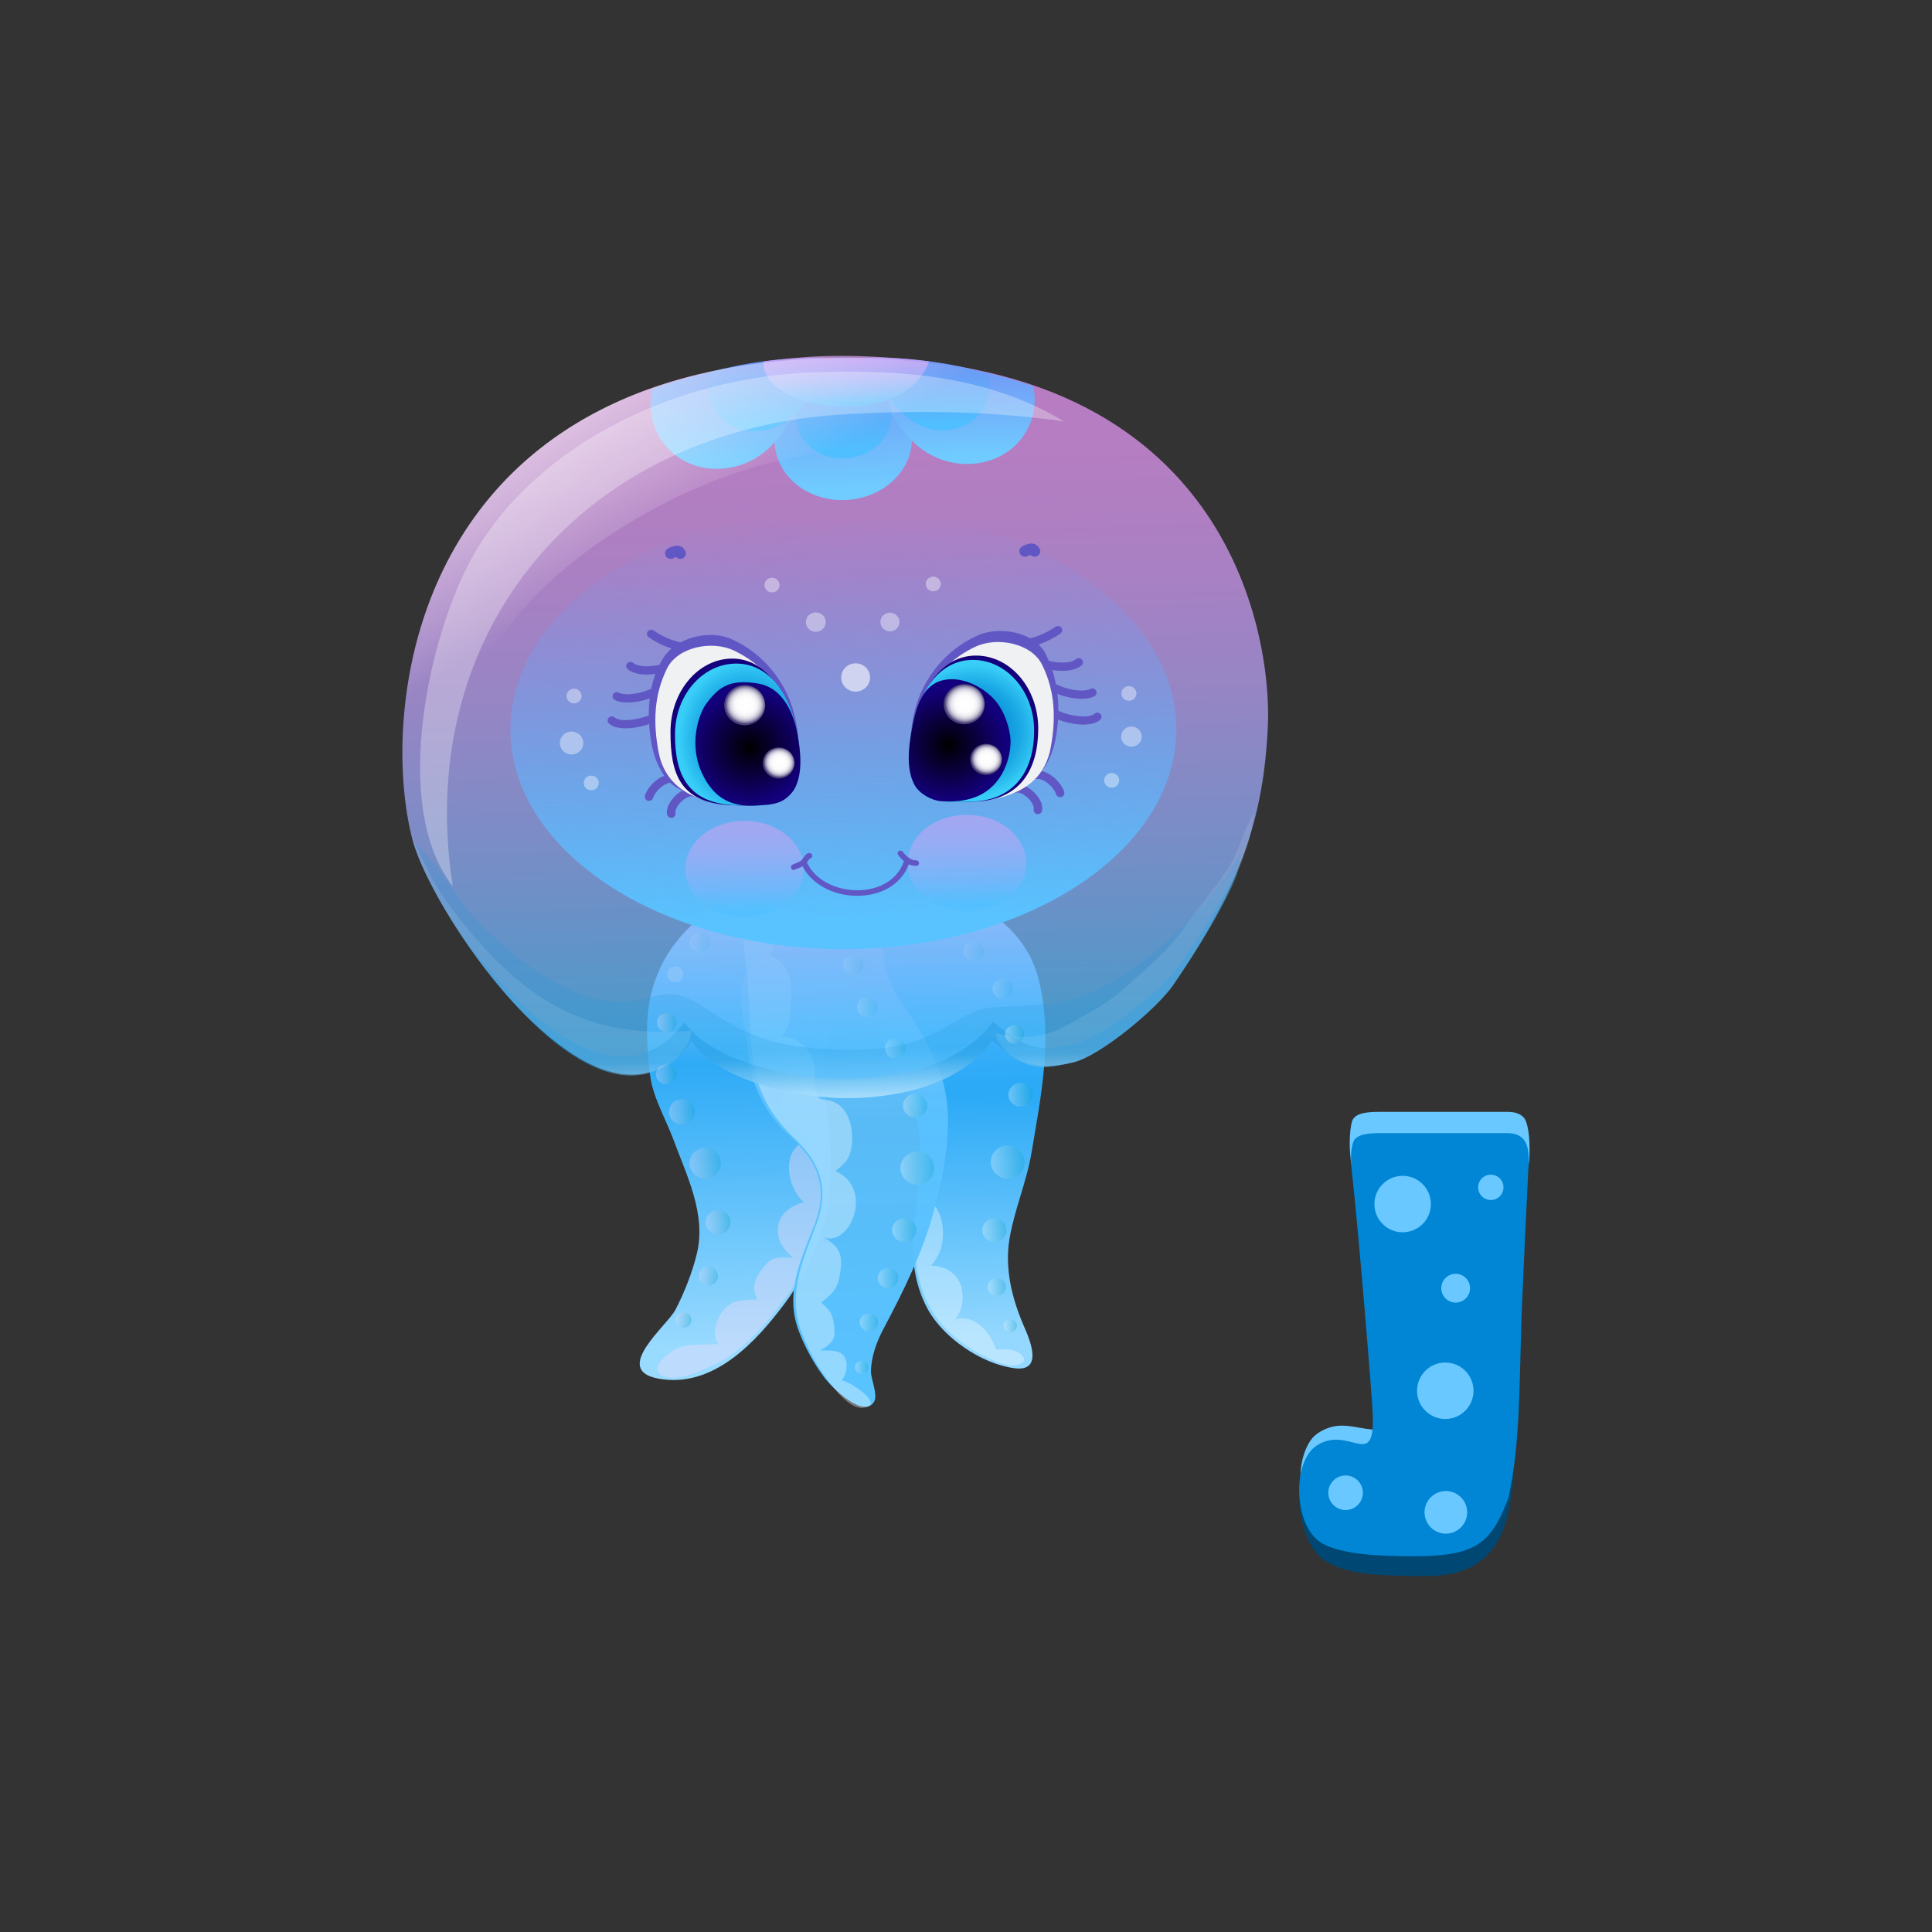 <?xml version="1.0" encoding="utf-8"?>
<!-- Generator: Adobe Illustrator 15.1.0, SVG Export Plug-In . SVG Version: 6.00 Build 0)  -->
<!DOCTYPE svg PUBLIC "-//W3C//DTD SVG 1.1//EN" "http://www.w3.org/Graphics/SVG/1.1/DTD/svg11.dtd">
<svg version="1.1" id="Layer_1" xmlns="http://www.w3.org/2000/svg" xmlns:xlink="http://www.w3.org/1999/xlink" x="0px" y="0px"
	 width="512px" height="512px" viewBox="0 0 512 512" enable-background="new 0 0 512 512" xml:space="preserve">
<rect x="0" y="0" width="512" height="512" fill="#333333" stroke="none"/>
<g>
	<g>
		<path fill="#004873" d="M394.908,375.17c2.73,0.883,4.732-7.267,6.279-4.618c0.902,1.54,0.418,11.088,0.305,12.827
			c-0.576,9.051-0.551,22.249-7.633,29.012c-6.211,5.937-14.287,5.358-22.297,5.196c-5.826-0.122-14.66-0.31-20.461-3.973
			c-7.232-4.566-9.434-22.887-2.748-27.18c2.344-1.511,6.674,0.521,9.291,1.805c0.273,0.133,0.105,0.512,0.477,0.65
			c0.359,0.135,1.043,0.014,1.418-0.024c0.826-0.085,1.65-0.301,2.432-0.582c1.648-0.59,3.162-1.516,4.689-2.366
			c4.609-2.565,7.527-7.117,12.02-9.737c4.215-2.454,9.078-2.639,13.789-1.65C393.305,374.704,394.123,374.912,394.908,375.17z"/>
		<path fill="#69C8FF" d="M381.234,377.184c0.801,0.383,1.566,0.851,2.449,1.284c3.379,1.66,6.555,3.267,9.75,5.348
			c2.73,1.773,5.379,3.698,5.891,7.178c0.238,1.636-0.816,3.039-1.533,4.443c-0.896,1.75-1.785,3.546-3.063,5.062
			c-3.006,3.561-7.607,4.899-12.064,5.416c-3.889,0.447-7.805,0.453-11.713,0.371c-5.826-0.118-15.748-0.483-20.777-3.519
			c-6.873-4.151-6.811-15.404-2.74-21.22c1.215-1.734,3.824-3.067,5.891-3.502c3.477-0.736,6.787,0.485,10.207,0.779
			c3.344,0.291,6.498-0.917,9.676-1.743c1.764-0.46,3.646-0.834,5.48-0.647C379.66,376.536,380.467,376.821,381.234,377.184z"/>
		<path fill="#69C8FF" d="M403.775,296.125c1.85,1.956,1.908,11.186,1.08,13.629c-0.9,2.664-3.533-0.21-6.004,0.646
			c-5.439,1.887-11.586,2.81-17.324,2.737c-4.477-0.056-8.992-0.412-13.289-1.722c-2.119-0.645-4.182-1.51-6.057-2.697
			c-1.484-0.934-3.471,2.705-3.859,0.889c-0.916-4.277-0.777-10.166,0.025-12.549c0.746-2.215,4.361-2.4,7.061-2.4h29.994
			c0,0,4.129,0,4.225,0C401.604,294.658,402.914,295.213,403.775,296.125z"/>
		<path fill="#0086D4" d="M403.59,301.762c1.959,2.094,1.545,6.06,1.373,9.437c-0.475,9.061-1.041,21.315-1.707,36.761
			c-0.656,19.266-0.324,34.751-3.525,49.032c-4.924,13.05-9.203,15.802-28.779,15.399c-5.826-0.116-15.748-0.479-20.777-3.517
			c-7.32-4.423-7.893-21.506-1.213-25.801c8.553-5.498,15.271,6.719,14.848-7.839c-0.145-4.913-3.938-50.586-5.576-65.017
			c-0.27-2.368-0.41-5.144,0.381-7.521c0.74-2.215,4.32-2.401,6.992-2.401h29.697c0,0,4.088,0,4.182,0
			C401.441,300.296,402.742,300.854,403.59,301.762z"/>
		<circle fill="#69C8FF" cx="371.716" cy="319.087" r="7.483"/>
		<path fill="#69C8FF" d="M389.584,341.384c0,2.105-1.711,3.818-3.818,3.818c-2.109,0-3.818-1.713-3.818-3.818
			c0-2.108,1.709-3.818,3.818-3.818C387.873,337.565,389.584,339.275,389.584,341.384z"/>
		<path fill="#69C8FF" d="M390.498,368.568c0,4.131-3.348,7.479-7.484,7.479c-4.131,0-7.48-3.349-7.48-7.479
			c0-4.137,3.35-7.483,7.48-7.483C387.15,361.085,390.498,364.432,390.498,368.568z"/>
		<path fill="#69C8FF" d="M361.176,395.594c0,2.531-2.047,4.582-4.578,4.582s-4.584-2.051-4.584-4.582
			c0-2.527,2.053-4.579,4.584-4.579S361.176,393.066,361.176,395.594z"/>
		<circle fill="#69C8FF" cx="383.169" cy="400.788" r="5.649"/>
		<circle fill="#69C8FF" cx="395.081" cy="314.657" r="3.358"/>
	</g>
	<g>
		<linearGradient id="SVGID_1_" gradientUnits="userSpaceOnUse" x1="196.48" y1="241.384" x2="198.653" y2="356.621">
			<stop  offset="0" style="stop-color:#C8D3F4"/>
			<stop  offset="0.239" style="stop-color:#5CBAFC;stop-opacity:0.971"/>
			<stop  offset="0.351" style="stop-color:#2EB0FF;stop-opacity:0.957"/>
			<stop  offset="1" style="stop-color:#99DAFF"/>
		</linearGradient>
		<path fill="url(#SVGID_1_)" d="M179.03,347.052c-2.155,4.205-16.916,15.888-4.736,18.259c14.711,2.862,26.237-9.929,33.707-19.947
			c3.54-4.736,6.134-9.515,8.369-14.944c4.194-10.181,4.388-23.83,2.943-34.662c-0.999-7.506-1.615-15.952,0.561-23.32
			c1.477-5.005,5.873-7.688,6.124-13.14c0.549-12.107-12.833-18.441-23.386-19.868c-5.107-0.686-12.136-0.024-16.381,3.248
			c-8.496,6.549-13.604,15.586-14.559,26.13c-0.478,5.229-0.025,10.669,0.574,15.861c0.677,5.837,3.83,11.159,5.953,16.651
			c0.074,0.199,0.15,0.403,0.226,0.604c3.563,9.607,8.768,19.821,6.26,30.262C183.49,337.184,181.381,342.461,179.03,347.052z"/>
		<path opacity="0.4" fill="#F3DCF9" d="M179.83,357.211c-2.876,1.083-8.939,6.183-3.294,7.682
			c3.534,0.938,8.616-1.355,11.767-2.755c8.237-3.66,14.474-10.972,19.698-17.897c3.54-4.68,6.134-9.408,8.369-14.769
			c4.194-10.064,4.388-23.556,2.943-34.261c-0.999-7.418-1.615-15.766,0.561-23.047c1.76-5.899,10.015-13.385,5.257-20.114
			c-3.868-5.475-12.156-2.535-14.368,2.935c-1.664,4.108-0.497,7.323,2.653,10.381c-7.749,2.501-8.781,15.676-0.063,17.479
			c-4.747,0.337-6.701,7.191-6.398,10.908c0.351,4.288,5.381,6.559,8.998,8.48c-9.239-0.054-8.064,12.028-2.888,16.358
			c-2.006,0.433-6.3,2.369-6.798,6.12c-0.525,3.988,1.028,5.924,3.829,8.579c-4-0.099-5.659-0.397-8.007,2.844
			c-2.044,2.818-3.073,4.87-1.361,8.217c-3.774,0.23-6.831-0.125-9.326,3.252c-1.586,2.148-2.913,6.332-1.01,8.554
			C186.721,356.605,183.59,355.798,179.83,357.211z"/>
		<linearGradient id="SVGID_2_" gradientUnits="userSpaceOnUse" x1="253.286" y1="241.105" x2="255.423" y2="354.381">
			<stop  offset="0.018" style="stop-color:#B7C7F4"/>
			<stop  offset="0.06" style="stop-color:#9FC3F6;stop-opacity:0.996"/>
			<stop  offset="0.141" style="stop-color:#76BCF9;stop-opacity:0.987"/>
			<stop  offset="0.221" style="stop-color:#55B6FC;stop-opacity:0.979"/>
			<stop  offset="0.297" style="stop-color:#3EB2FE;stop-opacity:0.971"/>
			<stop  offset="0.369" style="stop-color:#30B0FF;stop-opacity:0.963"/>
			<stop  offset="0.43" style="stop-color:#2BAFFF;stop-opacity:0.957"/>
			<stop  offset="1" style="stop-color:#94D8FF"/>
		</linearGradient>
		<path fill="url(#SVGID_2_)" d="M273.385,305.37c2.568-15.435,5.689-30.277,1.895-45.761c-2.006-8.176-7.736-15.096-15.311-19.033
			c-7.208-3.743-18.187-0.213-24.585,4.068c-5.856,3.915-5.3,12.592-4.317,18.741c0.912,5.744,2.848,11.802,4.782,17.291
			c0.404,1.151,0.889,2.252,1.41,3.335c1.889,3.904,4.313,7.508,5.507,11.88c1.506,5.504,1.229,11.537,0.725,17.071
			c-0.28,3.058-0.618,6.35-1.053,9.297c-1.221,8.315-0.664,17.346,3.521,24.849c4.175,7.491,14.196,14.36,22.894,15.487
			c7.455,0.966,4.381-6.849,2.584-10.944c-3.203-7.318-5.273-15.419-3.879-23.521C268.861,320.488,272.09,313.12,273.385,305.37z"/>
		<path opacity="0.34" fill="#FFFFFF" d="M249.856,325.643c-0.118-1.681-0.606-3.74-1.537-5.207
			c-0.788-1.246-3.333-4.262-4.581-3.062c-0.888,0.851-0.574,3.235-0.735,4.354c-1.224,8.319-0.668,17.35,3.515,24.853
			c2.922,5.231,7.919,9.382,13.203,12.231c2.381,1.287,5.557,2.822,8.305,3.061c2.27,0.195,4.873-1.261,2.252-3.195
			c-1.814-1.337-4.197-1.155-6.268-0.99c-1.596-4.438-5.293-9.442-10.94-8.068c2.104-2,2.441-6.302,1.593-8.919
			c-1.095-3.382-4.45-5.334-7.964-5.276C249.236,332.612,250.118,329.357,249.856,325.643z"/>
		<linearGradient id="SVGID_3_" gradientUnits="userSpaceOnUse" x1="223.208" y1="248.888" x2="225.382" y2="364.17">
			<stop  offset="0.018" style="stop-color:#B5C5F4"/>
			<stop  offset="0.062" style="stop-color:#A4C4F6;stop-opacity:0.995"/>
			<stop  offset="0.164" style="stop-color:#84C3FA;stop-opacity:0.985"/>
			<stop  offset="0.261" style="stop-color:#6DC2FD;stop-opacity:0.975"/>
			<stop  offset="0.352" style="stop-color:#5FC1FE;stop-opacity:0.965"/>
			<stop  offset="0.43" style="stop-color:#5AC1FF;stop-opacity:0.957"/>
			<stop  offset="1" style="stop-color:#59C3FF"/>
		</linearGradient>
		<path fill="url(#SVGID_3_)" d="M234.15,352.134c5.193-9.802,10.287-20.046,13.203-30.742c2.496-9.16,4.526-19.021,3.672-28.533
			c-0.89-9.915-6.302-18.775-11.965-26.889c-2.063-2.959-3.586-6.266-4.434-9.749c-0.637-2.606-0.327-5.504-2.605-7.335
			c-5.448-4.372-15.985-1.027-21.846,0.297c-5.735,1.303-11.444,5.53-13.268,11.157c-1.523,4.711,0.742,11.376,1.098,16.29
			c0.75,10.49,4.064,18.006,12.021,25.223c7.147,6.489,9.358,13.544,5.858,22.568c-3.655,9.416-8.013,18.258-4.158,28.405
			c1.645,4.333,3.988,8.576,6.788,12.297c1.897,2.526,10.301,10.898,13.106,6.386c1.114-1.793-0.796-5.95-0.798-7.943
			c-0.008-3.855,1.455-7.897,3.25-11.288C234.098,352.229,234.123,352.182,234.15,352.134z"/>
		<path opacity="0.35" fill="#FFFFFF" d="M203.501,240.77c-9.723-6.056-5.685,14.651-5.432,18.547
			c0.361,5.639,0.585,11.534,0.992,17.313c0.727,10.49,3.934,18.006,11.631,25.223c6.92,6.489,9.063,13.544,5.671,22.568
			c-3.535,9.416-7.751,18.258-4.019,28.405c1.589,4.333,3.857,8.576,6.565,12.299c1.813,2.49,6.083,8.218,9.613,7.968
			c7.117-0.501-4.771-7.979-5.578-7.183c1.266-1.248,1.836-3.965,1.111-5.792c-0.113-0.283-0.259-0.55-0.441-0.782
			c-1.42-1.852-4.353-1.325-6.341-1.456c1.475-0.739,4.005-2.228,3.895-4.742c-0.22-5.122-1.267-5.882-3.557-7.934
			c2.832-2.261,4.244-3.492,4.88-6.982c0.979-5.387,0.439-7.566-4.233-10.314c6.878,2.748,13.639-12.9,3.149-17.556
			c1.966-1.731,3.454-2.501,4.169-5.963c0.818-3.977-0.191-10.186-4.157-12.141c-3.273-1.607-4.328,0.374-5.204-3.311
			c-0.789-3.326,0.603-6.219-1.458-9.602c-1.846-3.033-4.9-4.869-8.474-4.601c3.29-0.249,3.272-8.521,3.405-10.911
			c0.253-4.702-1.298-8.902-5.9-10.772C206.803,249.845,207.486,243.259,203.501,240.77z"/>
		<linearGradient id="SVGID_4_" gradientUnits="userSpaceOnUse" x1="219.174" y1="101.076" x2="223.24" y2="275.941">
			<stop  offset="0" style="stop-color:#E896F4"/>
			<stop  offset="0.131" style="stop-color:#E298F4"/>
			<stop  offset="0.301" style="stop-color:#D29CF6"/>
			<stop  offset="0.494" style="stop-color:#B7A3F8"/>
			<stop  offset="0.703" style="stop-color:#91ADFA"/>
			<stop  offset="0.922" style="stop-color:#62BAFE"/>
			<stop  offset="1" style="stop-color:#4FBFFF"/>
		</linearGradient>
		<path opacity="0.74" fill="url(#SVGID_4_)" d="M183.318,275.991c6.581,10.051,27.854,15.358,42.696,14.997
			c28.896-0.707,36.841-15.188,36.841-15.188c8.666,7.064,10.947,8.189,21.506,5.748c7.275-1.677,22.443-14.49,26.523-20.479
			c17.684-25.94,24.104-44.061,25.129-69.173c0.93-22.752-9.912-100.931-118.672-96.916
			c-108.996,4.023-117.063,94.188-107.939,127.861C114.782,242.714,158.698,308.204,183.318,275.991z"/>
		<linearGradient id="SVGID_5_" gradientUnits="userSpaceOnUse" x1="220.42" y1="278.503" x2="220.724" y2="291.57">
			<stop  offset="0" style="stop-color:#1D97DE"/>
			<stop  offset="1" style="stop-color:#FFFFFF"/>
		</linearGradient>
		<path opacity="0.2" fill="url(#SVGID_5_)" d="M183.318,275.991c6.581,10.051,27.854,15.358,42.696,14.997
			c28.896-0.707,36.841-15.188,36.841-15.188c8.666,7.064,10.947,8.189,21.506,5.748c7.275-1.677,22.443-14.49,26.523-20.479
			c5.006-7.342,9.832-14.823,13.877-22.722c2.148-4.199,3.807-7.602,3.977-12.222c-7.93,13.882-24.049,29.587-38.779,36.6
			c-8.592,4.09-17.242,3.557-26.465,4.201c-11.267,0.79-14.086,11.256-36.581,11.256c-14.04,0-24.582-1.068-36.555-8.798
			c-7.028-4.536-10.296-7.445-18.019-5.084c-8.003,2.446-15.595,0.943-22.954-2.749c-8.884-4.451-16.534-10.831-23.294-17.946
			c-5.572-5.869-10.084-15.539-16.487-20.184c2.271,6.361,5.124,12.361,8.629,18.163
			C128.321,258.271,161.616,304.387,183.318,275.991z"/>
		<linearGradient id="SVGID_6_" gradientUnits="userSpaceOnUse" x1="225.722" y1="280.427" x2="225.977" y2="291.373">
			<stop  offset="0" style="stop-color:#1D97DE"/>
			<stop  offset="1" style="stop-color:#FFFFFF"/>
		</linearGradient>
		<path opacity="0.4" fill="url(#SVGID_6_)" d="M326.584,233.313c-4.148,7.896-9.104,15.379-14.236,22.72
			c-4.193,5.987-19.758,18.803-27.223,20.479c-10.838,2.441-13.178,1.313-22.074-5.753c0,0-8.153,14.484-37.806,15.19
			c-15.233,0.362-37.066-4.946-43.82-14.994c-18.743,23.892-45.912-4.977-60.221-24.67c12.561,19.122,42.211,55.748,62.114,29.705
			c6.581,10.051,27.854,15.358,42.696,14.997c28.896-0.707,36.841-15.188,36.841-15.188c8.666,7.064,10.947,8.189,21.506,5.748
			c7.275-1.677,22.443-14.49,26.523-20.479c5.006-7.342,9.832-14.823,13.877-22.722c1.551-3.029,2.842-5.646,3.506-8.604
			C327.779,230.917,327.217,232.106,326.584,233.313z"/>
		<path opacity="0.1" fill="#FFFFFF" d="M284.361,281.548c7.275-1.679,22.443-14.49,26.523-20.479
			c5.006-7.342,9.832-14.823,13.877-22.722c2.246-4.392,4.039-8.829,5.613-13.475c1.137-3.34,1.5-6.425,1.953-9.726
			c-0.584,1.615-1.641,3.237-2.244,4.676c-1.283,3.048-2.285,6.465-4.023,9.311c-3.533,5.787-8.379,11.186-12.273,16.803
			c-4.217,6.086-10.066,10.704-15.502,15.702c-4.52,4.153-10.373,7.221-15.777,10.182c-6.164,3.373-11.885,3.619-18.646,1.947
			c0.113,1.618,1.234,2.902,2.18,4.173C269.895,283.089,278.773,282.842,284.361,281.548z"/>
		<linearGradient id="SVGID_7_" gradientUnits="userSpaceOnUse" x1="333.427" y1="215.002" x2="332.637" y2="214.015">
			<stop  offset="0" style="stop-color:#FFFFFF;stop-opacity:0.673"/>
			<stop  offset="1" style="stop-color:#FFFFFF;stop-opacity:0"/>
		</linearGradient>
		<path fill="url(#SVGID_7_)" d="M332.703,212.579c-0.141,0.877-0.262,1.729-0.375,2.568
			C332.641,214.279,332.816,213.414,332.703,212.579z"/>
		<path opacity="0.1" fill="#FFFFFF" d="M153.177,280.208c5.318,3.432,12.102,5.472,18.503,4.068
			c2.906-0.635,5.994-1.856,7.926-4.193c1.479-1.787,3.91-4.534,3.479-6.947c-12.631,1.06-24.763-0.382-36.003-6.595
			c-11.518-6.368-21.352-17.353-28.896-27.86c-3.893-5.422-6.384-11.416-9.124-17.142c1.012,3.703,2.386,7.143,3.918,10.316
			c1.862,3.846,4.014,7.617,6.266,11.251C128.117,257.438,138.743,270.896,153.177,280.208z"/>
		<linearGradient id="SVGID_8_" gradientUnits="userSpaceOnUse" x1="222.436" y1="137.109" x2="224.443" y2="243.482">
			<stop  offset="0" style="stop-color:#7394F4;stop-opacity:0"/>
			<stop  offset="1" style="stop-color:#59C3FF"/>
		</linearGradient>
		<path fill="url(#SVGID_8_)" d="M311.738,193.326c0-32.145-39.506-58.206-88.239-58.206c-48.737,0-88.244,26.062-88.244,58.206
			c0,32.143,39.507,58.2,88.244,58.2C272.232,251.526,311.738,225.469,311.738,193.326z"/>
		<linearGradient id="SVGID_9_" gradientUnits="userSpaceOnUse" x1="223.012" y1="96.016" x2="223.794" y2="129.625">
			<stop  offset="0" style="stop-color:#7394F4"/>
			<stop  offset="1" style="stop-color:#70CBFF"/>
		</linearGradient>
		<path fill="url(#SVGID_9_)" d="M224.638,132.486c10.032-0.692,17.649-8.398,17.014-17.214c-0.638-8.816-7.857-20.252-17.91-20.447
			c-10.902-0.208-19.053,14.135-18.416,22.952C205.959,126.593,214.607,133.181,224.638,132.486z"/>
		<linearGradient id="SVGID_10_" gradientUnits="userSpaceOnUse" x1="193.259" y1="96.519" x2="193.851" y2="121.973">
			<stop  offset="0" style="stop-color:#7394F4"/>
			<stop  offset="1" style="stop-color:#70CBFF"/>
		</linearGradient>
		<path fill="url(#SVGID_10_)" d="M203.979,118.56c5.688-5.439,10.869-15.635,10.356-23.428c-15.977,0.85-29.718,3.645-41.495,7.912
			c-1.288,5.737,0.166,11.795,4.479,16.107C184.345,126.184,196.284,125.92,203.979,118.56z"/>
		<linearGradient id="SVGID_11_" gradientUnits="userSpaceOnUse" x1="251.099" y1="95.196" x2="251.696" y2="120.858">
			<stop  offset="0" style="stop-color:#7394F4"/>
			<stop  offset="1" style="stop-color:#70CBFF"/>
		</linearGradient>
		<path fill="url(#SVGID_11_)" d="M271.154,115.595c2.795-3.95,3.607-8.688,2.697-13.202c-11.715-4.425-29.043-7.255-45.624-7.567
			c3.419,7.524,9.58,19.838,16.54,24.555C253.612,125.369,265.43,123.677,271.154,115.595z"/>
		<linearGradient id="SVGID_12_" gradientUnits="userSpaceOnUse" x1="223.227" y1="96.461" x2="223.763" y2="119.502">
			<stop  offset="0" style="stop-color:#7394F4"/>
			<stop  offset="1" style="stop-color:#4FBFFF"/>
		</linearGradient>
		<path fill="url(#SVGID_12_)" d="M224.351,121.464c6.99-0.484,12.296-5.853,11.854-11.995c-0.444-6.141-6.121-14.291-13.105-13.808
			c-6.992,0.484-12.646,9.414-12.205,15.553C211.34,117.354,217.362,121.946,224.351,121.464z"/>
		<linearGradient id="SVGID_13_" gradientUnits="userSpaceOnUse" x1="203.198" y1="95.68" x2="203.595" y2="112.728">
			<stop  offset="0" style="stop-color:#7394F4"/>
			<stop  offset="1" style="stop-color:#4FBFFF"/>
		</linearGradient>
		<path fill="url(#SVGID_13_)" d="M209.046,111.038c4.256-3.474,9.695-10.772,9.778-16.213c-11.141-0.27-22.111,1.432-30.529,3.761
			c-1.219,3.914-0.548,8.198,2.204,11.428C194.984,115.276,203.29,115.733,209.046,111.038z"/>
		<linearGradient id="SVGID_14_" gradientUnits="userSpaceOnUse" x1="245.533" y1="95.05" x2="245.942" y2="112.651">
			<stop  offset="0" style="stop-color:#7394F4"/>
			<stop  offset="1" style="stop-color:#4FBFFF"/>
		</linearGradient>
		<path fill="url(#SVGID_14_)" d="M260.604,108.347c1.783-2.854,2.158-6.183,1.336-9.287c-8.329-2.615-21.526-4.669-33.07-4.234
			c1.494,5.227,8.508,14.189,13.541,17.192C248.807,115.838,256.955,114.194,260.604,108.347z"/>
		<linearGradient id="SVGID_15_" gradientUnits="userSpaceOnUse" x1="224.247" y1="94.673" x2="224.528" y2="106.734">
			<stop  offset="0" style="stop-color:#D5A3F4"/>
			<stop  offset="0.142" style="stop-color:#CFA4F4"/>
			<stop  offset="0.327" style="stop-color:#BFA8F6"/>
			<stop  offset="0.536" style="stop-color:#A4ADF8"/>
			<stop  offset="0.763" style="stop-color:#7EB5FB"/>
			<stop  offset="1" style="stop-color:#4FBFFF"/>
		</linearGradient>
		<path opacity="0.74" fill="url(#SVGID_15_)" d="M246.19,95.748c-11.781-1.354-21.226-1.603-28.653-1.331
			c-5.209,0.191-10.405,0.759-15.167,1.331c0,0,0,0.557,0,0.649c0,6.285,9.756,11.533,21.795,11.385
			C243.146,107.55,246.202,95.891,246.19,95.748z"/>
		<linearGradient id="SVGID_16_" gradientUnits="userSpaceOnUse" x1="255.96" y1="216.759" x2="256.49" y2="239.551">
			<stop  offset="0" style="stop-color:#D5A3F4"/>
			<stop  offset="0.142" style="stop-color:#CFA4F4"/>
			<stop  offset="0.327" style="stop-color:#BFA8F6"/>
			<stop  offset="0.536" style="stop-color:#A4ADF8"/>
			<stop  offset="0.763" style="stop-color:#7EB5FB"/>
			<stop  offset="1" style="stop-color:#4FBFFF"/>
		</linearGradient>
		<path opacity="0.54" fill="url(#SVGID_16_)" d="M271.953,228.739c0-7.06-7.033-12.785-15.716-12.785
			c-8.677,0-15.712,5.726-15.712,12.785s7.035,12.782,15.712,12.782C264.92,241.521,271.953,235.799,271.953,228.739z"/>
		<linearGradient id="SVGID_17_" gradientUnits="userSpaceOnUse" x1="197.029" y1="218.353" x2="197.559" y2="241.145">
			<stop  offset="0" style="stop-color:#D5A3F4"/>
			<stop  offset="0.142" style="stop-color:#CFA4F4"/>
			<stop  offset="0.327" style="stop-color:#BFA8F6"/>
			<stop  offset="0.536" style="stop-color:#A4ADF8"/>
			<stop  offset="0.763" style="stop-color:#7EB5FB"/>
			<stop  offset="1" style="stop-color:#4FBFFF"/>
		</linearGradient>
		<path opacity="0.54" fill="url(#SVGID_17_)" d="M197.305,243.115c8.68,0,15.718-5.721,15.718-12.783
			c0-7.062-7.038-12.783-15.718-12.783c-8.676,0-15.712,5.722-15.712,12.783C181.593,237.395,188.629,243.115,197.305,243.115z"/>
		<path fill="#6157C4" d="M227.129,237.4c0.354,0,0.711-0.01,1.068-0.03c6.15-0.336,10.884-3.473,12.667-8.392
			c0.139-0.38-0.064-0.798-0.452-0.934c-0.395-0.141-0.819,0.063-0.958,0.445c-1.575,4.34-5.817,7.114-11.34,7.417
			c-5.144,0.27-11.516-1.811-14.161-7.118c-0.184-0.366-0.629-0.515-1.004-0.338c-0.371,0.176-0.525,0.613-0.344,0.979
			C215.023,234.283,220.771,237.4,227.129,237.4z"/>
		<path fill="#6157C4" d="M242.639,229.473c0.071,0,0.143-0.002,0.216-0.007c0.411-0.021,0.725-0.365,0.701-0.771
			c-0.02-0.404-0.37-0.742-0.786-0.691c-1.407,0.042-2.717-1.213-3.559-2.304c-0.247-0.32-0.716-0.384-1.048-0.146
			c-0.333,0.245-0.395,0.704-0.147,1.027C239.492,228.503,241.048,229.473,242.639,229.473z"/>
		<path fill="#6157C4" d="M210.336,230.546c0.12,0,0.241-0.027,0.356-0.089c0.245-0.132,0.511-0.232,0.782-0.335
			c0.554-0.215,1.177-0.452,1.766-0.931c0.371-0.305,0.666-0.723,0.927-1.088c0.139-0.197,0.34-0.483,0.457-0.584
			c0.353-0.044,0.632-0.334,0.655-0.691c0.021-0.406-0.299-0.746-0.711-0.77c-0.764-0.074-1.202,0.597-1.633,1.213
			c-0.215,0.305-0.438,0.619-0.65,0.793c-0.404,0.325-0.87,0.506-1.359,0.692c-0.332,0.13-0.651,0.256-0.952,0.416
			c-0.363,0.192-0.496,0.638-0.298,0.994C209.81,230.41,210.068,230.546,210.336,230.546z"/>
		<path fill="#6157C4" d="M268.953,171.475c0.537,0.104,1.129,0.219,1.781,0.219c0.174,0,0.354-0.006,0.537-0.027
			c3.303-0.347,6.49-1.574,9.742-3.763c0.514-0.345,0.641-1.027,0.289-1.526c-0.35-0.501-1.047-0.625-1.563-0.284
			c-2.936,1.975-5.785,3.084-8.711,3.39c-0.523,0.057-1.037-0.048-1.637-0.163c-0.58-0.117-1.244-0.243-1.953-0.22
			c-0.619,0.023-1.102,0.531-1.082,1.137c0.023,0.61,0.564,1.067,1.166,1.063C267.984,171.28,268.449,171.374,268.953,171.475z"/>
		<path fill="#6157C4" d="M286.6,176.352c0.473-0.396,0.531-1.085,0.127-1.551c-0.402-0.46-1.109-0.516-1.586-0.122
			c-2.779,2.317-12.131-0.229-14.893-2.84c-0.443-0.42-1.154-0.413-1.588,0.026c-0.436,0.435-0.418,1.132,0.025,1.553
			c2.199,2.083,8.131,4.357,12.875,4.357C283.582,177.775,285.389,177.362,286.6,176.352z"/>
		<path fill="#6157C4" d="M282.072,184.515c1.387,0.389,3.039,0.678,4.58,0.678c1.279,0,2.479-0.199,3.383-0.705
			c0.539-0.296,0.73-0.969,0.42-1.496c-0.305-0.526-0.994-0.711-1.531-0.408c-1.105,0.614-3.67,0.544-6.229-0.177
			c-2.461-0.693-4.432-1.841-5.021-2.92c-0.291-0.533-0.971-0.736-1.52-0.447c-0.547,0.283-0.754,0.952-0.459,1.486
			C276.979,182.866,280.58,184.098,282.072,184.515z"/>
		<path fill="#6157C4" d="M291.541,190.773c0.461-0.404,0.504-1.096,0.092-1.551c-0.414-0.454-1.123-0.495-1.59-0.091
			c-1.93,1.683-8.943,0.123-10.982-1.612c-0.465-0.4-1.174-0.352-1.584,0.107c-0.406,0.456-0.355,1.148,0.113,1.549
			c1.66,1.416,5.939,2.848,9.52,2.848C288.895,192.023,290.51,191.669,291.541,190.773z"/>
		<path fill="#6157C4" d="M274.576,206.437c1.904-0.33,4.693,2.086,5.299,4.045c0.145,0.477,0.592,0.783,1.074,0.783
			c0.107,0,0.217-0.013,0.326-0.046c0.594-0.174,0.932-0.786,0.75-1.37c-0.811-2.637-4.445-6.15-7.826-5.579
			c-0.611,0.101-1.023,0.668-0.918,1.268C273.389,206.135,273.957,206.543,274.576,206.437z"/>
		<path fill="#6157C4" d="M274.838,215.738c0.07,0.011,0.139,0.018,0.209,0.018c0.529,0,1.004-0.369,1.102-0.896
			c0.41-2.139-1.398-4.608-3.396-5.945c-1.799-1.2-3.568-1.434-4.865-0.643c-0.523,0.316-0.686,0.997-0.357,1.513
			c0.328,0.517,1.021,0.671,1.547,0.352c0.48-0.296,1.428-0.062,2.406,0.595c1.523,1.017,2.648,2.725,2.455,3.725
			C273.824,215.054,274.229,215.625,274.838,215.738z"/>
		<path fill="#6157C4" d="M253.605,209.512c7.963,0.161,16.553,0.625,21.629-4.243c2.18-2.088,3.824-5.775,4.514-9.461
			c1.418-7.584,0.908-15.429-2.639-22.505c-2.912-5.819-12.27-7.547-18.156-4.85c-6.153,2.823-10.663,7.266-13.816,12.929
			c-3.583,6.432-4.514,14.995-3.462,22.17C242.426,208.695,249.003,209.422,253.605,209.512z"/>
		<path fill="#F0F1F2" d="M253.294,212.447c7.765,0.159,15.884-0.933,20.825-5.803c2.129-2.088,3.666-4.877,4.338-8.564
			c1.383-7.583,1.205-14.772-2.25-21.844c-2.84-5.825-11.961-7.553-17.699-4.854c-6.001,2.82-10.396,7.268-13.47,12.93
			c-3.492,6.432-3.722,14.515-2.697,21.686C243.077,211.146,248.807,212.354,253.294,212.447z"/>
		<path fill="#14017C" d="M258.646,212.409c11.871-0.488,16.494-8.655,16.494-19.338c0-10.679-7.385-19.336-16.494-19.336
			c-9.106,0-14.641,8.816-16.49,19.336c-1.187,6.733-0.762,12.806,1.334,15.7C246.688,213.199,253.148,212.636,258.646,212.409z"/>
		
			<radialGradient id="SVGID_18_" cx="494.937" cy="280.405" r="16.763" gradientTransform="matrix(1.072 0 0 1.048 -272.874 -100.148)" gradientUnits="userSpaceOnUse">
			<stop  offset="0" style="stop-color:#0086D4"/>
			<stop  offset="0.252" style="stop-color:#038AD6"/>
			<stop  offset="0.48" style="stop-color:#0B95DB"/>
			<stop  offset="0.699" style="stop-color:#1AA7E4"/>
			<stop  offset="0.91" style="stop-color:#2EC1F1"/>
			<stop  offset="1" style="stop-color:#38CEF8"/>
		</radialGradient>
		<path fill="url(#SVGID_18_)" d="M257.82,212.414c11.186-0.433,16.238-8.404,16.238-18.771c0-10.366-7.268-18.769-16.238-18.769
			c-8.97,0-14.414,8.555-16.238,18.769c-1.169,6.536-0.749,12.428,1.313,15.243C246.045,213.181,252.403,212.624,257.82,212.414z"/>
		
			<radialGradient id="SVGID_19_" cx="489.032" cy="283.957" r="14.088" gradientTransform="matrix(1.072 0 0 1.048 -272.874 -100.148)" gradientUnits="userSpaceOnUse">
			<stop  offset="0" style="stop-color:#000000"/>
			<stop  offset="1" style="stop-color:#13007C"/>
		</radialGradient>
		<path fill="url(#SVGID_19_)" d="M249.36,212.318c6.63,0.506,12.626-1.136,16.118-7.126c1.725-2.958,2.734-7.202,2.178-10.505
			c-0.611-3.641-2.092-7.136-4.307-9.483c-3.25-3.438-8.793-6.135-13.621-4.897c-5.787,1.476-7.259,8.357-8.146,13.336
			c-0.79,4.419-1.479,10.203,0.771,14.359C243.588,210.302,246.763,212.121,249.36,212.318z"/>
		
			<radialGradient id="SVGID_20_" cx="493.096" cy="273.559" r="4.939" gradientTransform="matrix(1.072 0 0 1.028 -272.874 -94.721)" gradientUnits="userSpaceOnUse">
			<stop  offset="0" style="stop-color:#FFFFFF"/>
			<stop  offset="0.396" style="stop-color:#FDFDFE"/>
			<stop  offset="0.539" style="stop-color:#F7F6F9"/>
			<stop  offset="0.641" style="stop-color:#EBEBF0"/>
			<stop  offset="0.723" style="stop-color:#DBDAE4"/>
			<stop  offset="0.793" style="stop-color:#C6C4D5"/>
			<stop  offset="0.856" style="stop-color:#ACA8C1"/>
			<stop  offset="0.912" style="stop-color:#8D88AA"/>
			<stop  offset="0.962" style="stop-color:#6A6490"/>
			<stop  offset="1" style="stop-color:#4B4379"/>
		</radialGradient>
		<ellipse fill="url(#SVGID_20_)" cx="255.527" cy="186.621" rx="5.432" ry="5.311"/>
		
			<radialGradient id="SVGID_21_" cx="498.503" cy="287.527" r="3.819" gradientTransform="matrix(1.072 0 0 1.028 -272.874 -94.444)" gradientUnits="userSpaceOnUse">
			<stop  offset="0" style="stop-color:#FFFFFF"/>
			<stop  offset="0.396" style="stop-color:#FDFDFE"/>
			<stop  offset="0.539" style="stop-color:#F7F6F9"/>
			<stop  offset="0.641" style="stop-color:#EBEBF0"/>
			<stop  offset="0.723" style="stop-color:#DBDAE4"/>
			<stop  offset="0.793" style="stop-color:#C6C4D5"/>
			<stop  offset="0.856" style="stop-color:#ACA8C1"/>
			<stop  offset="0.912" style="stop-color:#8D88AA"/>
			<stop  offset="0.962" style="stop-color:#6A6490"/>
			<stop  offset="1" style="stop-color:#4B4379"/>
		</radialGradient>
		<path fill="url(#SVGID_21_)" d="M265.521,201.244c0-2.27-1.881-4.11-4.203-4.11c-2.318,0-4.197,1.841-4.197,4.11
			c0,2.266,1.879,4.107,4.197,4.107C263.641,205.352,265.521,203.51,265.521,201.244z"/>
		<path fill="#6157C4" d="M271.641,147.54c0.234,0,0.475-0.053,0.697-0.171l0.16-0.082c0.15-0.077,0.367-0.193,0.539-0.269
			c0.459,0.531,1.25,0.684,1.891,0.327c0.717-0.403,0.967-1.299,0.555-1.997c-0.879-1.502-2.359-1.717-4.402-0.643l-0.145,0.075
			c-0.73,0.378-1.008,1.266-0.619,1.98C270.586,147.257,271.1,147.54,271.641,147.54z"/>
		<path fill="#6157C4" d="M177.733,148.117c0.238,0,0.479-0.055,0.701-0.17l0.158-0.08c0.15-0.082,0.366-0.192,0.539-0.271
			c0.458,0.53,1.252,0.685,1.894,0.327c0.716-0.403,0.964-1.297,0.553-1.999c-0.878-1.5-2.356-1.713-4.401-0.642l-0.145,0.076
			c-0.731,0.378-1.008,1.266-0.621,1.98C176.682,147.834,177.2,148.117,177.733,148.117z"/>
		<linearGradient id="SVGID_22_" gradientUnits="userSpaceOnUse" x1="161.461" y1="92.163" x2="206.647" y2="170.156">
			<stop  offset="0" style="stop-color:#FFFFFF;stop-opacity:0.673"/>
			<stop  offset="0.594" style="stop-color:#FFFFFF;stop-opacity:0"/>
		</linearGradient>
		<path fill="url(#SVGID_22_)" d="M175.441,133.698c27.805-14.481,53.449-16.448,84.188-16.907
			c12.314-0.187,26.51-0.438,44.676,2.488c-22.225-20.272-59.371-25.317-86.963-24.299
			c-106.955,3.949-116.724,90.838-108.436,125.91l1.004-2.037c-0.63-16.613,14.78-37.364,23.688-50.786
			C143.092,153.765,160.371,141.548,175.441,133.698z"/>
		<path fill="#6157C4" d="M181.666,172.654c0.185,0.019,0.364,0.027,0.54,0.027c0.649,0,1.243-0.116,1.782-0.222
			c0.503-0.1,0.974-0.199,1.431-0.177c0.593,0.006,1.138-0.453,1.163-1.057c0.021-0.607-0.463-1.118-1.083-1.142
			c-0.716-0.021-1.374,0.107-1.954,0.22c-0.596,0.118-1.113,0.22-1.635,0.163c-2.925-0.306-5.775-1.415-8.713-3.387
			c-0.509-0.34-1.21-0.216-1.561,0.284c-0.354,0.501-0.225,1.183,0.286,1.525C175.176,171.075,178.366,172.307,181.666,172.654z"/>
		<path fill="#6157C4" d="M184.253,174.406c0.445-0.423,0.458-1.118,0.026-1.556s-1.142-0.446-1.588-0.026
			c-2.762,2.615-12.112,5.156-14.893,2.843c-0.473-0.396-1.181-0.337-1.587,0.124c-0.4,0.461-0.344,1.153,0.127,1.547
			c1.215,1.011,3.021,1.423,5.039,1.423C176.124,178.761,182.055,176.489,184.253,174.406z"/>
		<path fill="#6157C4" d="M166.289,186.182c1.539,0,3.188-0.292,4.577-0.678c1.492-0.42,5.095-1.651,6.381-3.99
			c0.293-0.538,0.085-1.203-0.463-1.489c-0.546-0.286-1.227-0.086-1.519,0.45c-0.593,1.078-2.563,2.223-5.021,2.919
			c-2.559,0.72-5.121,0.789-6.229,0.176c-0.537-0.302-1.227-0.116-1.531,0.408c-0.31,0.527-0.122,1.197,0.418,1.498
			C163.81,185.982,165.007,186.182,166.289,186.182z"/>
		<path fill="#6157C4" d="M175.353,190.163c0.466-0.396,0.517-1.09,0.109-1.551c-0.411-0.456-1.119-0.503-1.587-0.104
			c-2.036,1.735-9.05,3.295-10.981,1.614c-0.464-0.406-1.177-0.361-1.587,0.086c-0.411,0.458-0.369,1.148,0.095,1.552
			c1.028,0.896,2.642,1.252,4.431,1.252C169.412,193.012,173.691,191.578,175.353,190.163z"/>
		<path fill="#6157C4" d="M171.989,212.252c0.481,0,0.93-0.307,1.077-0.78c0.603-1.966,3.375-4.388,5.296-4.049
			c0.614,0.112,1.192-0.299,1.297-0.897c0.104-0.6-0.31-1.167-0.92-1.268c-3.38-0.572-7.017,2.942-7.829,5.58
			c-0.173,0.58,0.161,1.194,0.756,1.369C171.774,212.238,171.882,212.252,171.989,212.252z"/>
		<path fill="#6157C4" d="M181.456,211.717c0.98-0.653,1.929-0.884,2.406-0.596c0.526,0.325,1.22,0.167,1.547-0.351
			c0.327-0.514,0.168-1.193-0.359-1.512c-1.296-0.792-3.067-0.557-4.862,0.646c-1.998,1.332-3.807,3.801-3.398,5.941
			c0.103,0.528,0.572,0.896,1.104,0.896c0.071,0,0.141-0.008,0.21-0.017c0.609-0.113,1.011-0.686,0.897-1.282
			C178.806,214.439,179.933,212.736,181.456,211.717z"/>
		<path fill="#6157C4" d="M199.334,210.502c4.604-0.092,11.177-0.816,11.933-5.966c1.051-7.169,0.12-15.736-3.464-22.167
			c-3.152-5.661-7.661-10.108-13.817-12.931c-5.888-2.695-14.582-0.607-18.16,4.854c-4.337,6.621-4.496,15.679-3.079,23.262
			c0.689,3.689,2.568,7.688,4.751,9.784C182.569,212.203,191.369,210.661,199.334,210.502z"/>
		<path fill="#F0F1F2" d="M199.648,213.433c4.484-0.091,10.434-1.262,11.167-6.408c1.024-7.171,0.579-15.295-2.913-21.726
			c-3.075-5.659-7.472-10.105-13.471-12.926c-5.736-2.7-14.86-0.974-17.7,4.849c-3.452,7.072-3.633,14.262-2.248,21.845
			c0.669,3.689,2.208,6.48,4.337,8.568C183.764,212.503,191.883,213.595,199.648,213.433z"/>
		<path fill="#14017C" d="M208.965,209.743c2.063-2.913,2.482-9.009,1.313-15.777c-1.822-10.568-7.27-19.43-16.237-19.43
			c-8.97,0-16.354,8.706-16.354,19.438c0,10.729,2.217,18.94,16.354,19.421C199.458,213.577,205.816,214.188,208.965,209.743z"/>
		
			<radialGradient id="SVGID_23_" cx="439.204" cy="282.213" r="16.762" gradientTransform="matrix(1.072 0 0 1.2 -272.874 -142.909)" gradientUnits="userSpaceOnUse">
			<stop  offset="0" style="stop-color:#0086D4"/>
			<stop  offset="0.252" style="stop-color:#038AD6"/>
			<stop  offset="0.48" style="stop-color:#0B95DB"/>
			<stop  offset="0.699" style="stop-color:#1AA7E4"/>
			<stop  offset="0.91" style="stop-color:#2EC1F1"/>
			<stop  offset="1" style="stop-color:#38CEF8"/>
		</radialGradient>
		<path fill="url(#SVGID_23_)" d="M210.045,209.869c2.063-2.811,2.479-8.702,1.313-15.241c-1.824-10.212-7.27-18.769-16.24-18.769
			c-8.969,0-16.238,8.402-16.238,18.769c0,10.369,3.119,18.332,16.238,18.773C200.539,213.584,206.896,214.168,210.045,209.869z"/>
		
			<radialGradient id="SVGID_24_" cx="439.959" cy="284.512" r="14.354" gradientTransform="matrix(1.072 0 0 1.048 -272.874 -100.148)" gradientUnits="userSpaceOnUse">
			<stop  offset="0" style="stop-color:#000000"/>
			<stop  offset="1" style="stop-color:#13007C"/>
		</radialGradient>
		<path fill="url(#SVGID_24_)" d="M200.747,213.452c1.408-0.108,3.938-0.071,6.039-0.986c1.787-0.777,3.233-2.418,3.805-3.477
			c2.241-4.156,1.559-9.94,0.767-14.361c-0.888-4.975-3.555-12.259-10.357-13.458c-7.771-1.363-10.694,1.108-13.828,5.324
			c-1.923,2.579-4.988,10.952-0.785,19.147C189.552,211.809,194.119,213.957,200.747,213.452z"/>
		
			<radialGradient id="SVGID_25_" cx="438.812" cy="273.8" r="4.938" gradientTransform="matrix(1.072 0 0 1.028 -272.874 -94.716)" gradientUnits="userSpaceOnUse">
			<stop  offset="0" style="stop-color:#FFFFFF"/>
			<stop  offset="0.396" style="stop-color:#FDFDFE"/>
			<stop  offset="0.539" style="stop-color:#F7F6F9"/>
			<stop  offset="0.641" style="stop-color:#EBEBF0"/>
			<stop  offset="0.723" style="stop-color:#DBDAE4"/>
			<stop  offset="0.793" style="stop-color:#C6C4D5"/>
			<stop  offset="0.856" style="stop-color:#ACA8C1"/>
			<stop  offset="0.912" style="stop-color:#8D88AA"/>
			<stop  offset="0.962" style="stop-color:#6A6490"/>
			<stop  offset="1" style="stop-color:#4B4379"/>
		</radialGradient>
		<ellipse fill="url(#SVGID_25_)" cx="197.356" cy="186.875" rx="5.432" ry="5.312"/>
		
			<radialGradient id="SVGID_26_" cx="447.217" cy="288.438" r="3.82" gradientTransform="matrix(1.072 0 0 1.028 -272.874 -94.425)" gradientUnits="userSpaceOnUse">
			<stop  offset="0" style="stop-color:#FFFFFF"/>
			<stop  offset="0.396" style="stop-color:#FDFDFE"/>
			<stop  offset="0.539" style="stop-color:#F7F6F9"/>
			<stop  offset="0.641" style="stop-color:#EBEBF0"/>
			<stop  offset="0.723" style="stop-color:#DBDAE4"/>
			<stop  offset="0.793" style="stop-color:#C6C4D5"/>
			<stop  offset="0.856" style="stop-color:#ACA8C1"/>
			<stop  offset="0.912" style="stop-color:#8D88AA"/>
			<stop  offset="0.962" style="stop-color:#6A6490"/>
			<stop  offset="1" style="stop-color:#4B4379"/>
		</radialGradient>
		<path fill="url(#SVGID_26_)" d="M210.563,202.201c0-2.271-1.882-4.112-4.197-4.112c-2.319,0-4.203,1.841-4.203,4.112
			c0,2.264,1.884,4.105,4.203,4.105C208.682,206.307,210.563,204.465,210.563,202.201z"/>
		<linearGradient id="SVGID_27_" gradientUnits="userSpaceOnUse" x1="226.573" y1="362.369" x2="230.13" y2="362.369">
			<stop  offset="0" style="stop-color:#FFFFFF"/>
			<stop  offset="1" style="stop-color:#00A0C6"/>
		</linearGradient>
		<path opacity="0.3" fill="url(#SVGID_27_)" d="M230.13,362.37c0-0.964-0.798-1.741-1.776-1.741c-0.982,0-1.78,0.777-1.78,1.741
			c0,0.957,0.798,1.738,1.78,1.738C229.332,364.108,230.13,363.327,230.13,362.37z"/>
		<linearGradient id="SVGID_28_" gradientUnits="userSpaceOnUse" x1="265.955" y1="351.353" x2="269.512" y2="351.353">
			<stop  offset="0" style="stop-color:#FFFFFF"/>
			<stop  offset="1" style="stop-color:#00A0C6"/>
		</linearGradient>
		<path opacity="0.3" fill="url(#SVGID_28_)" d="M269.512,351.356c0-0.962-0.797-1.741-1.777-1.741s-1.779,0.779-1.779,1.741
			c0,0.957,0.799,1.736,1.779,1.736S269.512,352.313,269.512,351.356z"/>
		<linearGradient id="SVGID_29_" gradientUnits="userSpaceOnUse" x1="227.847" y1="350.423" x2="232.675" y2="350.423">
			<stop  offset="0" style="stop-color:#FFFFFF"/>
			<stop  offset="1" style="stop-color:#00A0C6"/>
		</linearGradient>
		<path opacity="0.3" fill="url(#SVGID_29_)" d="M232.675,350.421c0-1.301-1.077-2.357-2.413-2.357
			c-1.333,0-2.415,1.057-2.415,2.357c0,1.307,1.082,2.361,2.415,2.361C231.598,352.782,232.675,351.728,232.675,350.421z"/>
		<linearGradient id="SVGID_30_" gradientUnits="userSpaceOnUse" x1="261.762" y1="341.076" x2="266.588" y2="341.076">
			<stop  offset="0" style="stop-color:#FFFFFF"/>
			<stop  offset="1" style="stop-color:#00A0C6"/>
		</linearGradient>
		<path opacity="0.3" fill="url(#SVGID_30_)" d="M266.588,341.071c0-1.301-1.08-2.356-2.416-2.356c-1.332,0-2.41,1.056-2.41,2.356
			c0,1.307,1.078,2.365,2.41,2.365C265.508,343.437,266.588,342.378,266.588,341.071z"/>
		<linearGradient id="SVGID_31_" gradientUnits="userSpaceOnUse" x1="232.619" y1="338.731" x2="238.079" y2="338.731">
			<stop  offset="0" style="stop-color:#FFFFFF"/>
			<stop  offset="1" style="stop-color:#00A0C6"/>
		</linearGradient>
		<path opacity="0.3" fill="url(#SVGID_31_)" d="M238.079,338.729c0-1.473-1.221-2.668-2.728-2.668
			c-1.514,0-2.732,1.195-2.732,2.668c0,1.48,1.219,2.672,2.732,2.672C236.858,341.4,238.079,340.209,238.079,338.729z"/>
		<linearGradient id="SVGID_32_" gradientUnits="userSpaceOnUse" x1="236.434" y1="326.007" x2="242.855" y2="326.007">
			<stop  offset="0" style="stop-color:#FFFFFF"/>
			<stop  offset="1" style="stop-color:#00A0C6"/>
		</linearGradient>
		<path opacity="0.3" fill="url(#SVGID_32_)" d="M242.854,326.004c0-1.732-1.437-3.137-3.213-3.137
			c-1.774,0-3.208,1.404-3.208,3.137c0,1.731,1.434,3.143,3.208,3.143C241.418,329.146,242.854,327.735,242.854,326.004z"/>
		<linearGradient id="SVGID_33_" gradientUnits="userSpaceOnUse" x1="260.33" y1="326.007" x2="266.748" y2="326.007">
			<stop  offset="0" style="stop-color:#FFFFFF"/>
			<stop  offset="1" style="stop-color:#00A0C6"/>
		</linearGradient>
		<ellipse opacity="0.3" fill="url(#SVGID_33_)" cx="263.539" cy="326.004" rx="3.209" ry="3.137"/>
		<linearGradient id="SVGID_34_" gradientUnits="userSpaceOnUse" x1="238.629" y1="309.56" x2="247.591" y2="309.56">
			<stop  offset="0" style="stop-color:#FFFFFF"/>
			<stop  offset="1" style="stop-color:#00A0C6"/>
		</linearGradient>
		<path opacity="0.3" fill="url(#SVGID_34_)" d="M247.591,309.56c0-2.422-2.007-4.383-4.484-4.383c-2.473,0-4.478,1.961-4.478,4.383
			c0,2.418,2.005,4.383,4.478,4.383C245.584,313.942,247.591,311.978,247.591,309.56z"/>
		<linearGradient id="SVGID_35_" gradientUnits="userSpaceOnUse" x1="262.57" y1="307.952" x2="271.531" y2="307.952">
			<stop  offset="0" style="stop-color:#FFFFFF"/>
			<stop  offset="1" style="stop-color:#00A0C6"/>
		</linearGradient>
		<path opacity="0.3" fill="url(#SVGID_35_)" d="M271.531,307.947c0-2.421-2.006-4.378-4.482-4.378
			c-2.471,0-4.479,1.957-4.479,4.378c0,2.422,2.008,4.388,4.479,4.388C269.525,312.335,271.531,310.369,271.531,307.947z"/>
		<linearGradient id="SVGID_36_" gradientUnits="userSpaceOnUse" x1="239.296" y1="293.037" x2="245.716" y2="293.037">
			<stop  offset="0" style="stop-color:#FFFFFF"/>
			<stop  offset="1" style="stop-color:#00A0C6"/>
		</linearGradient>
		<path opacity="0.3" fill="url(#SVGID_36_)" d="M245.716,293.038c0-1.733-1.438-3.139-3.209-3.139
			c-1.776,0-3.211,1.405-3.211,3.139c0,1.732,1.435,3.137,3.211,3.137C244.278,296.175,245.716,294.771,245.716,293.038z"/>
		<linearGradient id="SVGID_37_" gradientUnits="userSpaceOnUse" x1="267.252" y1="290.144" x2="273.674" y2="290.144">
			<stop  offset="0" style="stop-color:#FFFFFF"/>
			<stop  offset="1" style="stop-color:#00A0C6"/>
		</linearGradient>
		<path opacity="0.3" fill="url(#SVGID_37_)" d="M273.674,290.146c0-1.734-1.436-3.139-3.207-3.139
			c-1.775,0-3.215,1.404-3.215,3.139c0,1.729,1.439,3.137,3.215,3.137C272.238,293.282,273.674,291.875,273.674,290.146z"/>
		<linearGradient id="SVGID_38_" gradientUnits="userSpaceOnUse" x1="266.346" y1="274.115" x2="271.398" y2="274.115">
			<stop  offset="0" style="stop-color:#FFFFFF"/>
			<stop  offset="1" style="stop-color:#00A0C6"/>
		</linearGradient>
		<path opacity="0.3" fill="url(#SVGID_38_)" d="M271.398,274.117c0-1.365-1.131-2.473-2.523-2.473
			c-1.398,0-2.529,1.107-2.529,2.473c0,1.363,1.131,2.47,2.529,2.47C270.268,276.587,271.398,275.48,271.398,274.117z"/>
		<linearGradient id="SVGID_39_" gradientUnits="userSpaceOnUse" x1="234.524" y1="277.824" x2="239.988" y2="277.824">
			<stop  offset="0" style="stop-color:#FFFFFF"/>
			<stop  offset="1" style="stop-color:#00A0C6"/>
		</linearGradient>
		<ellipse opacity="0.2" fill="url(#SVGID_39_)" cx="237.256" cy="277.825" rx="2.732" ry="2.674"/>
		<linearGradient id="SVGID_40_" gradientUnits="userSpaceOnUse" x1="227.095" y1="266.922" x2="232.557" y2="266.922">
			<stop  offset="0" style="stop-color:#FFFFFF"/>
			<stop  offset="1" style="stop-color:#00A0C6"/>
		</linearGradient>
		<path opacity="0.15" fill="url(#SVGID_40_)" d="M232.557,266.921c0-1.473-1.22-2.673-2.73-2.673c-1.507,0-2.731,1.2-2.731,2.673
			c0,1.477,1.225,2.676,2.731,2.676C231.337,269.597,232.557,268.397,232.557,266.921z"/>
		<linearGradient id="SVGID_41_" gradientUnits="userSpaceOnUse" x1="263.006" y1="262.071" x2="268.467" y2="262.071">
			<stop  offset="0" style="stop-color:#FFFFFF"/>
			<stop  offset="1" style="stop-color:#00A0C6"/>
		</linearGradient>
		<ellipse opacity="0.15" fill="url(#SVGID_41_)" cx="265.736" cy="262.071" rx="2.73" ry="2.674"/>
		<linearGradient id="SVGID_42_" gradientUnits="userSpaceOnUse" x1="223.378" y1="255.764" x2="228.843" y2="255.764">
			<stop  offset="0" style="stop-color:#FFFFFF"/>
			<stop  offset="1" style="stop-color:#00A0C6"/>
		</linearGradient>
		<ellipse opacity="0.1" fill="url(#SVGID_42_)" cx="226.11" cy="255.762" rx="2.732" ry="2.672"/>
		<linearGradient id="SVGID_43_" gradientUnits="userSpaceOnUse" x1="255.335" y1="252.13" x2="260.795" y2="252.13">
			<stop  offset="0" style="stop-color:#FFFFFF"/>
			<stop  offset="1" style="stop-color:#00A0C6"/>
		</linearGradient>
		<path opacity="0.1" fill="url(#SVGID_43_)" d="M260.795,252.13c0-1.474-1.221-2.672-2.729-2.672c-1.512,0-2.731,1.198-2.731,2.672
			c0,1.477,1.22,2.672,2.731,2.672C259.574,254.802,260.795,253.606,260.795,252.13z"/>
		<linearGradient id="SVGID_44_" gradientUnits="userSpaceOnUse" x1="182.744" y1="249.718" x2="188.209" y2="249.718">
			<stop  offset="0" style="stop-color:#FFFFFF"/>
			<stop  offset="1" style="stop-color:#00A0C6"/>
		</linearGradient>
		<path opacity="0.1" fill="url(#SVGID_44_)" d="M188.209,249.714c0-1.476-1.223-2.669-2.731-2.669c-1.51,0-2.733,1.193-2.733,2.669
			c0,1.478,1.224,2.677,2.733,2.677C186.986,252.391,188.209,251.191,188.209,249.714z"/>
		<path opacity="0.4" fill="#FFFFFF" d="M154.12,184.46c0-1.072-0.891-1.947-1.992-1.947c-1.099,0-1.993,0.875-1.993,1.947
			c0,1.074,0.895,1.949,1.993,1.949C153.229,186.409,154.12,185.534,154.12,184.46z"/>
		<path opacity="0.4" fill="#FFFFFF" d="M154.577,196.907c0-1.682-1.39-3.044-3.106-3.044c-1.716,0-3.106,1.362-3.106,3.044
			c0,1.675,1.391,3.038,3.106,3.038C153.188,199.945,154.577,198.582,154.577,196.907z"/>
		<ellipse opacity="0.4" fill="#FFFFFF" cx="156.7" cy="207.492" rx="1.992" ry="1.945"/>
		<path opacity="0.4" fill="#FFFFFF" d="M301.168,183.772c0-1.075-0.895-1.947-1.994-1.947c-1.098,0-1.992,0.872-1.992,1.947
			c0,1.077,0.895,1.947,1.992,1.947C300.273,185.72,301.168,184.85,301.168,183.772z"/>
		<path opacity="0.6" fill="#FFFFFF" d="M230.578,179.531c0-2.063-1.714-3.74-3.825-3.74c-2.117,0-3.829,1.678-3.829,3.74
			c0,2.072,1.712,3.747,3.829,3.747C228.864,183.278,230.578,181.604,230.578,179.531z"/>
		<path opacity="0.4" fill="#FFFFFF" d="M238.373,164.841c0-1.369-1.136-2.476-2.533-2.476c-1.395,0-2.53,1.106-2.53,2.476
			c0,1.368,1.136,2.477,2.53,2.477C237.237,167.317,238.373,166.209,238.373,164.841z"/>
		<ellipse opacity="0.4" fill="#FFFFFF" cx="247.326" cy="154.756" rx="1.992" ry="1.948"/>
		<ellipse opacity="0.4" fill="#FFFFFF" cx="216.202" cy="164.865" rx="2.639" ry="2.579"/>
		<ellipse opacity="0.4" fill="#FFFFFF" cx="204.593" cy="155.051" rx="1.992" ry="1.948"/>
		<ellipse opacity="0.4" fill="#FFFFFF" cx="299.843" cy="195.207" rx="2.733" ry="2.675"/>
		<path opacity="0.4" fill="#FFFFFF" d="M296.598,206.807c0-1.078-0.896-1.95-1.994-1.95c-1.1,0-1.996,0.872-1.996,1.95
			c0,1.074,0.896,1.946,1.996,1.946C295.701,208.753,296.598,207.881,296.598,206.807z"/>
		<path opacity="0.15" fill="#F5F5F5" d="M181.09,258.192c0-1.155-0.962-2.098-2.148-2.098c-1.186,0-2.148,0.942-2.148,2.098
			c0,1.162,0.963,2.102,2.148,2.102C180.128,260.294,181.09,259.354,181.09,258.192z"/>
		<linearGradient id="SVGID_45_" gradientUnits="userSpaceOnUse" x1="174.106" y1="270.969" x2="179.256" y2="270.969">
			<stop  offset="0" style="stop-color:#F3DCF9"/>
			<stop  offset="0.095" style="stop-color:#E5D9F6"/>
			<stop  offset="0.275" style="stop-color:#C1D0EE"/>
			<stop  offset="0.519" style="stop-color:#86C1E2"/>
			<stop  offset="0.816" style="stop-color:#35ADD1"/>
			<stop  offset="1" style="stop-color:#00A0C6"/>
		</linearGradient>
		<path opacity="0.3" fill="url(#SVGID_45_)" d="M179.256,270.968c0-1.392-1.15-2.519-2.574-2.519s-2.576,1.127-2.576,2.519
			c0,1.395,1.152,2.52,2.576,2.52S179.256,272.362,179.256,270.968z"/>
		<linearGradient id="SVGID_46_" gradientUnits="userSpaceOnUse" x1="173.849" y1="284.722" x2="179.288" y2="284.722">
			<stop  offset="0" style="stop-color:#F3DCF9"/>
			<stop  offset="0.095" style="stop-color:#E5D9F6"/>
			<stop  offset="0.275" style="stop-color:#C1D0EE"/>
			<stop  offset="0.519" style="stop-color:#86C1E2"/>
			<stop  offset="0.816" style="stop-color:#35ADD1"/>
			<stop  offset="1" style="stop-color:#00A0C6"/>
		</linearGradient>
		<ellipse opacity="0.3" fill="url(#SVGID_46_)" cx="176.568" cy="284.721" rx="2.72" ry="2.658"/>
		<linearGradient id="SVGID_47_" gradientUnits="userSpaceOnUse" x1="177.282" y1="294.658" x2="184.151" y2="294.658">
			<stop  offset="0" style="stop-color:#F3DCF9"/>
			<stop  offset="0.095" style="stop-color:#E5D9F6"/>
			<stop  offset="0.275" style="stop-color:#C1D0EE"/>
			<stop  offset="0.519" style="stop-color:#86C1E2"/>
			<stop  offset="0.816" style="stop-color:#35ADD1"/>
			<stop  offset="1" style="stop-color:#00A0C6"/>
		</linearGradient>
		<ellipse opacity="0.3" fill="url(#SVGID_47_)" cx="180.717" cy="294.66" rx="3.435" ry="3.359"/>
		<linearGradient id="SVGID_48_" gradientUnits="userSpaceOnUse" x1="182.721" y1="308.261" x2="191.023" y2="308.261">
			<stop  offset="0" style="stop-color:#F3DCF9"/>
			<stop  offset="0.095" style="stop-color:#E5D9F6"/>
			<stop  offset="0.275" style="stop-color:#C1D0EE"/>
			<stop  offset="0.519" style="stop-color:#86C1E2"/>
			<stop  offset="0.816" style="stop-color:#35ADD1"/>
			<stop  offset="1" style="stop-color:#00A0C6"/>
		</linearGradient>
		<path opacity="0.3" fill="url(#SVGID_48_)" d="M191.023,308.263c0-2.244-1.862-4.062-4.153-4.062
			c-2.292,0-4.149,1.817-4.149,4.062c0,2.242,1.857,4.058,4.149,4.058C189.161,312.32,191.023,310.505,191.023,308.263z"/>
		<linearGradient id="SVGID_49_" gradientUnits="userSpaceOnUse" x1="187.017" y1="323.91" x2="193.595" y2="323.91">
			<stop  offset="0" style="stop-color:#F3DCF9"/>
			<stop  offset="0.095" style="stop-color:#E5D9F6"/>
			<stop  offset="0.275" style="stop-color:#C1D0EE"/>
			<stop  offset="0.519" style="stop-color:#86C1E2"/>
			<stop  offset="0.816" style="stop-color:#35ADD1"/>
			<stop  offset="1" style="stop-color:#00A0C6"/>
		</linearGradient>
		<ellipse opacity="0.3" fill="url(#SVGID_49_)" cx="190.306" cy="323.912" rx="3.289" ry="3.222"/>
		
			<linearGradient id="SVGID_50_" gradientUnits="userSpaceOnUse" x1="225.289" y1="208.277" x2="230.385" y2="208.277" gradientTransform="matrix(0.985 0.173 -0.173 0.985 -0.7 93.665)">
			<stop  offset="0" style="stop-color:#F3DCF9"/>
			<stop  offset="0.095" style="stop-color:#E5D9F6"/>
			<stop  offset="0.275" style="stop-color:#C1D0EE"/>
			<stop  offset="0.519" style="stop-color:#86C1E2"/>
			<stop  offset="0.816" style="stop-color:#35ADD1"/>
			<stop  offset="1" style="stop-color:#00A0C6"/>
		</linearGradient>
		<path opacity="0.3" fill="url(#SVGID_50_)" d="M190.241,338.617c0.243-1.357-0.682-2.647-2.072-2.884
			c-1.388-0.238-2.708,0.668-2.95,2.02c-0.244,1.359,0.683,2.652,2.071,2.891C188.676,340.88,189.996,339.975,190.241,338.617z"/>
		
			<linearGradient id="SVGID_51_" gradientUnits="userSpaceOnUse" x1="221.993" y1="179.695" x2="226.282" y2="179.695" gradientTransform="matrix(0.975 0.221 -0.221 0.975 2.2 125.014)">
			<stop  offset="0" style="stop-color:#F3DCF9"/>
			<stop  offset="0.095" style="stop-color:#E5D9F6"/>
			<stop  offset="0.275" style="stop-color:#C1D0EE"/>
			<stop  offset="0.519" style="stop-color:#86C1E2"/>
			<stop  offset="0.816" style="stop-color:#35ADD1"/>
			<stop  offset="1" style="stop-color:#00A0C6"/>
		</linearGradient>
		<path opacity="0.3" fill="url(#SVGID_51_)" d="M183.184,350.266c0.262-1.125-0.463-2.25-1.621-2.509
			c-1.154-0.255-2.304,0.454-2.567,1.584c-0.262,1.133,0.464,2.256,1.619,2.514C181.77,352.109,182.921,351.398,183.184,350.266z"/>
		<path opacity="0.3" fill="#FFFFFF" d="M224.744,109.739c18.644-0.947,36.795-0.933,57.184,1.933
			c-20.271-12.258-43.324-13.843-66.888-12.979c-34.285,1.257-71.998,17.926-89.458,48.21
			c-11.598,20.117-22.382,66.626-5.591,87.948C109.299,166.72,155.191,113.267,224.744,109.739z"/>
	</g>
</g>
</svg>
